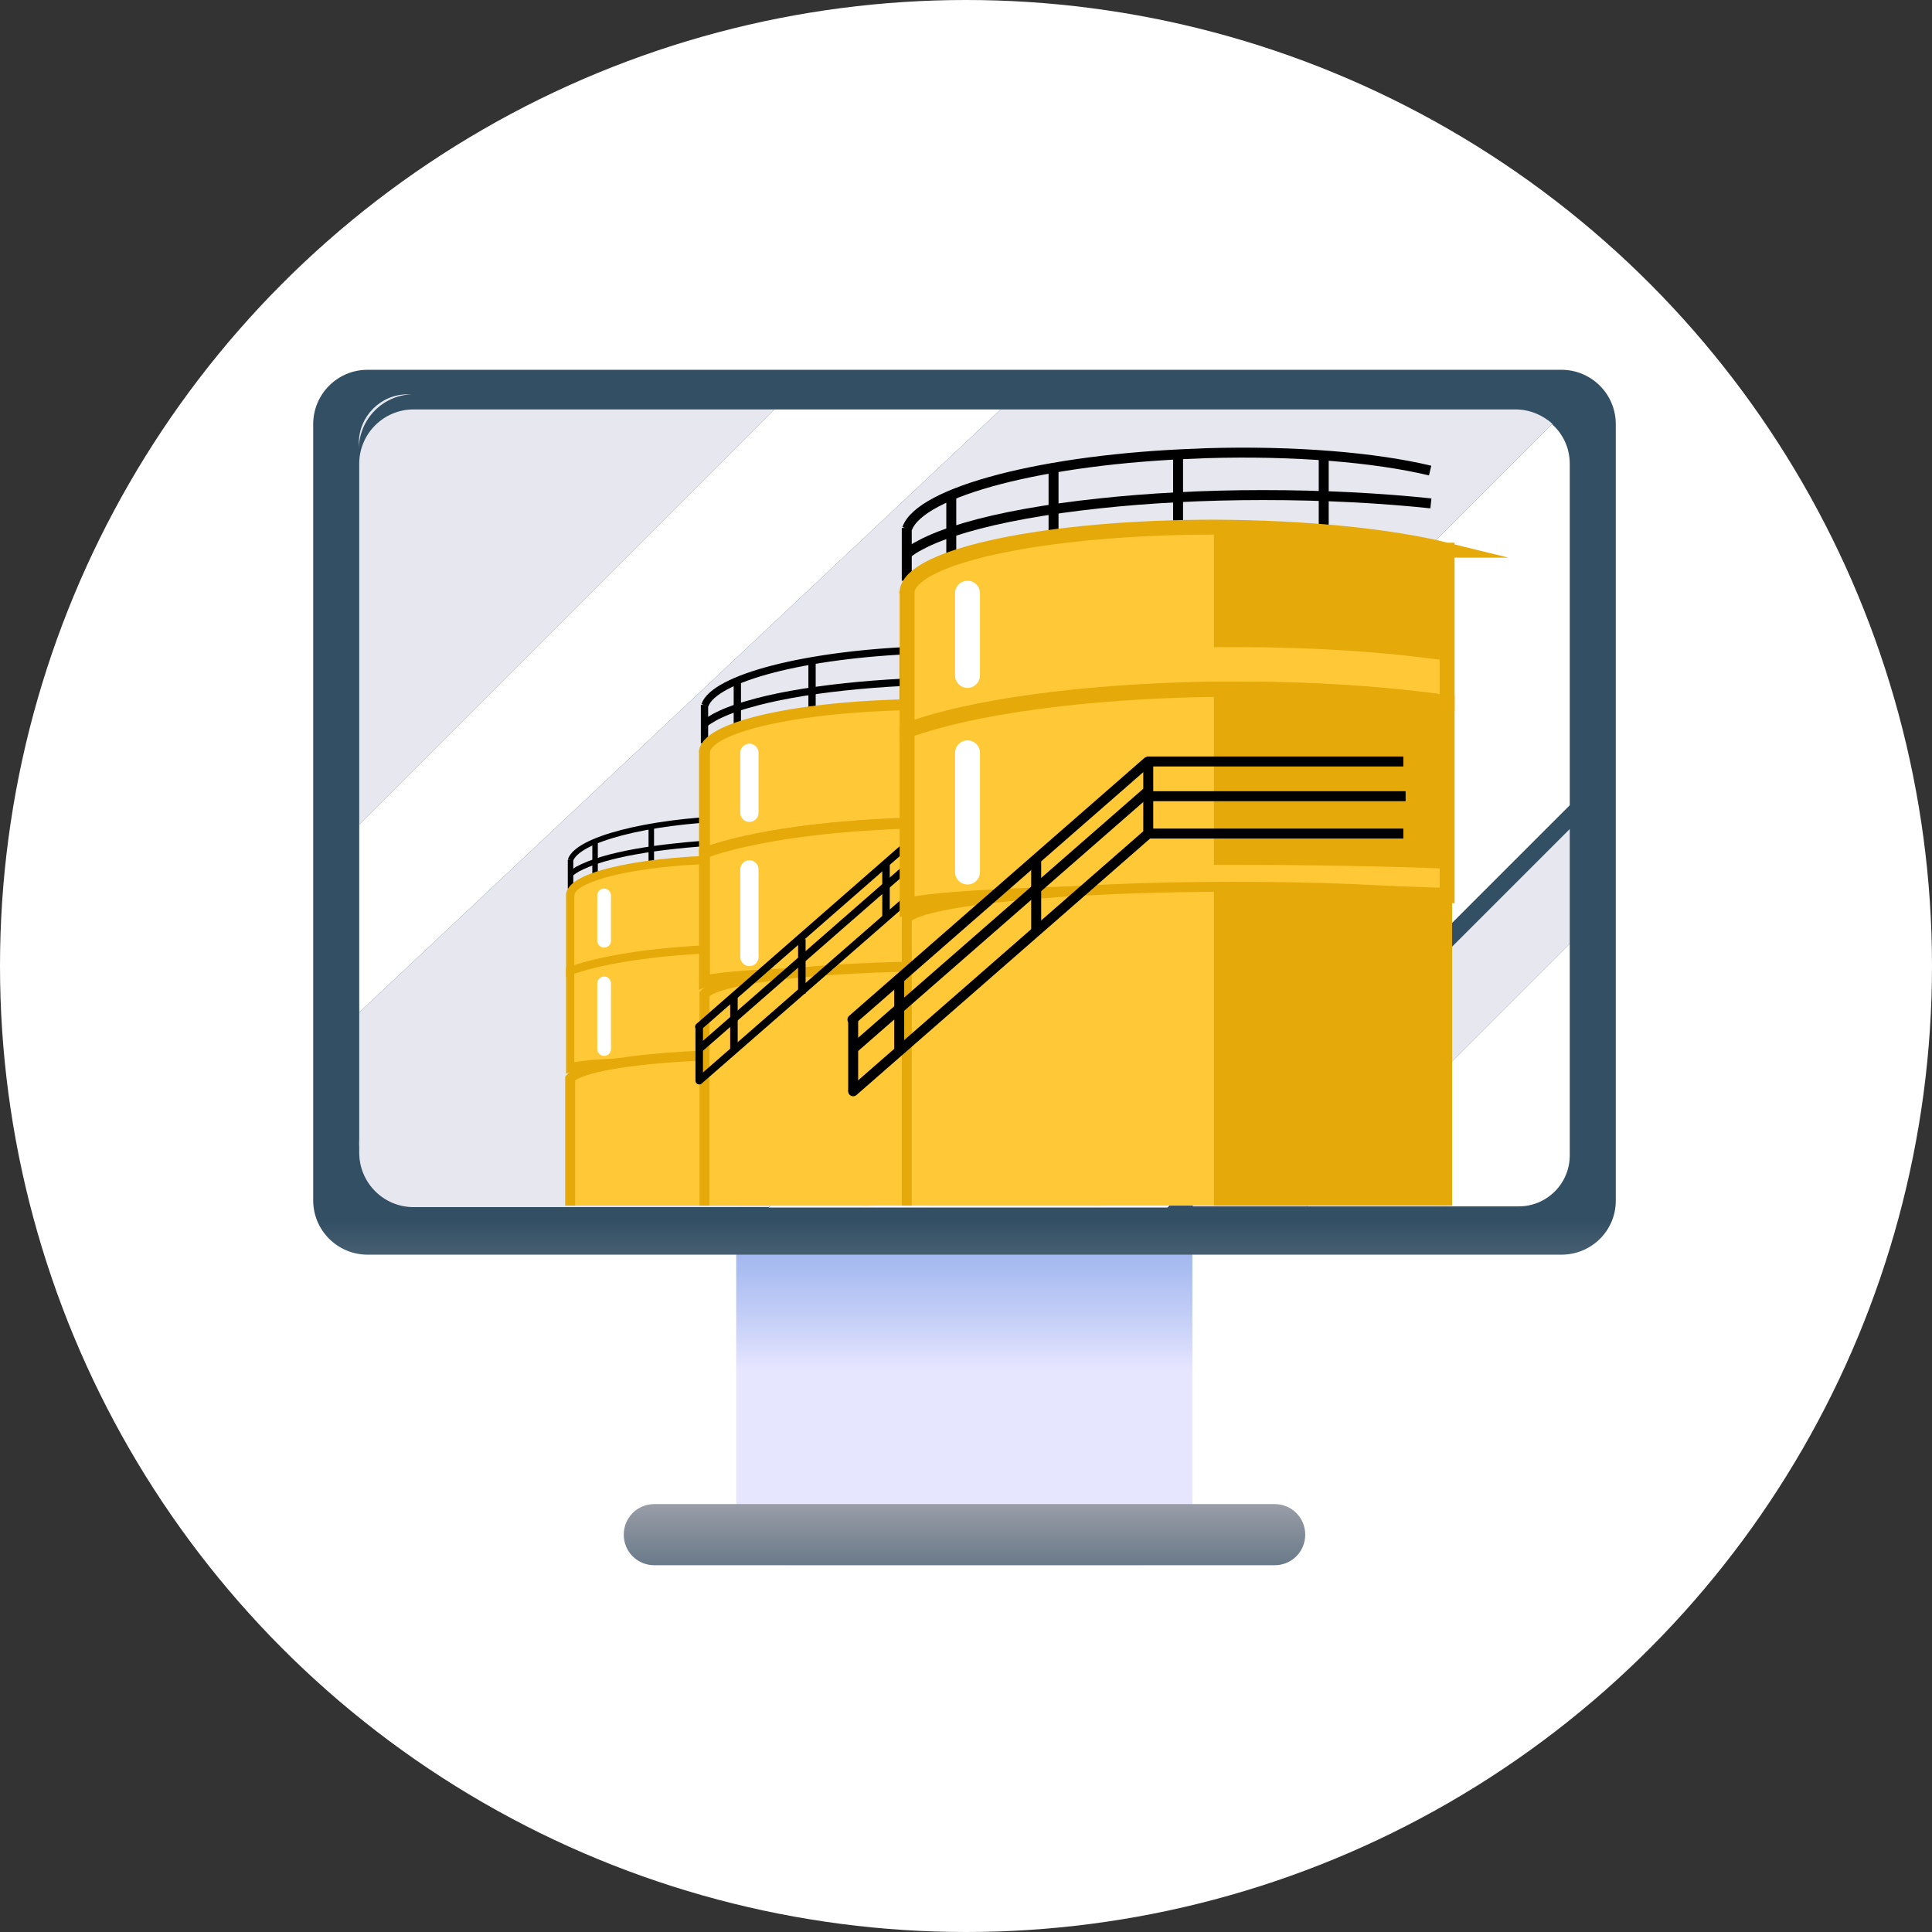<?xml version="1.0" encoding="utf-8"?>
<!-- Generator: Adobe Illustrator 24.1.2, SVG Export Plug-In . SVG Version: 6.00 Build 0)  -->
<svg version="1.1" id="Layer_1" xmlns="http://www.w3.org/2000/svg" xmlns:xlink="http://www.w3.org/1999/xlink" x="0px" y="0px"
	 width="512px" height="512px" viewBox="0 0 512 512" style="enable-background:new 0 0 512 512;" xml:space="preserve">
<rect x="0" y="0" width="512" height="512" fill="#333333" stroke="none"/>
<style type="text/css">
	.st0{fill:#FFFFFF;}
	.st1{fill:url(#SVGID_1_);}
	.st2{fill:url(#SVGID_2_);}
	.st3{fill:url(#SVGID_3_);}
	.st4{fill:#E6E7EF;}
	.st5{clip-path:url(#SVGID_5_);}
	.st6{fill:none;stroke:#000000;stroke-width:1.454;stroke-miterlimit:10;}
	.st7{fill:none;}
	.st8{fill:#FFC837;stroke:#E5AA0A;stroke-width:2.18;stroke-miterlimit:10;}
	.st9{fill:none;stroke:#E5AA0A;stroke-width:2.18;stroke-miterlimit:10;}
	.st10{fill:#FFC837;stroke:#E5AA0A;stroke-width:2.639;stroke-miterlimit:10;}
	.st11{fill:#E5AA0A;}
	.st12{fill:none;stroke:#FFFFFF;stroke-width:3.634;stroke-linecap:round;stroke-miterlimit:10;}
	.st13{fill:none;stroke:#000000;stroke-width:1.933;stroke-miterlimit:10;}
	.st14{fill:#FFC837;stroke:#E5AA0A;stroke-width:2.9;stroke-miterlimit:10;}
	.st15{fill:none;stroke:#E5AA0A;stroke-width:2.9;stroke-miterlimit:10;}
	.st16{fill:none;stroke:#FFFFFF;stroke-width:4.833;stroke-linecap:round;stroke-miterlimit:10;}
	.st17{fill:none;stroke:#000000;stroke-width:1.984;stroke-linecap:round;stroke-miterlimit:10;}
	.st18{fill:none;stroke:#000000;stroke-width:1.984;stroke-miterlimit:10;}
	.st19{fill:none;stroke:#000000;stroke-width:2.639;stroke-miterlimit:10;}
	.st20{fill:#FFC837;stroke:#E5AA0A;stroke-width:3.958;stroke-miterlimit:10;}
	.st21{fill:none;stroke:#E5AA0A;stroke-width:3.958;stroke-miterlimit:10;}
	.st22{fill:none;stroke:#FFFFFF;stroke-width:6.597;stroke-linecap:round;stroke-miterlimit:10;}
	.st23{fill:none;stroke:#000000;stroke-width:2.639;stroke-linecap:round;stroke-miterlimit:10;}
</style>
<circle class="st0" cx="256" cy="256" r="256"/>
<linearGradient id="SVGID_1_" gradientUnits="userSpaceOnUse" x1="255.593" y1="363.328" x2="255.593" y2="328.322">
	<stop  offset="0" style="stop-color:#E7E6FF"/>
	<stop  offset="0.339" style="stop-color:#C9D2F8"/>
	<stop  offset="0.764" style="stop-color:#AABDF1"/>
	<stop  offset="1" style="stop-color:#9EB5EE"/>
</linearGradient>
<path class="st1" d="M301.6,414.8h-92.1c-7.9,0-14.4-6.4-14.4-14.4v-74.8c0-7.9,6.4-14.4,14.4-14.4h92.1c7.9,0,14.4,6.4,14.4,14.4
	v74.8C316,408.4,309.6,414.8,301.6,414.8z"/>
<linearGradient id="SVGID_2_" gradientUnits="userSpaceOnUse" x1="255.593" y1="390.623" x2="255.593" y2="435.839">
	<stop  offset="0" style="stop-color:#B2B1B9"/>
	<stop  offset="0.296" style="stop-color:#89919D"/>
	<stop  offset="0.773" style="stop-color:#4B6274"/>
	<stop  offset="1" style="stop-color:#334F64"/>
</linearGradient>
<path class="st2" d="M337.8,414.8H173.4c-4.5,0-8.1-3.6-8.1-8.1l0,0c0-4.5,3.6-8.1,8.1-8.1h164.4c4.5,0,8.1,3.6,8.1,8.1l0,0
	C345.9,411.2,342.3,414.8,337.8,414.8z"/>
<linearGradient id="SVGID_3_" gradientUnits="userSpaceOnUse" x1="255.593" y1="371.722" x2="255.593" y2="323.57">
	<stop  offset="0" style="stop-color:#B2B1B9"/>
	<stop  offset="0.296" style="stop-color:#89919D"/>
	<stop  offset="0.773" style="stop-color:#4B6274"/>
	<stop  offset="1" style="stop-color:#334F64"/>
</linearGradient>
<path class="st3" d="M413.8,332.5H97.4c-7.9,0-14.4-6.4-14.4-14.4V112.4c0-7.9,6.4-14.4,14.4-14.4h316.4c7.9,0,14.4,6.4,14.4,14.4
	v205.8C428.2,326.1,421.8,332.5,413.8,332.5z"/>
<g>
	<path class="st4" d="M109.6,104.5H108c-7.1,0-12.9,5.8-12.9,12.9v1.5C95.2,111,101.6,104.5,109.6,104.5z"/>
	<path class="st4" d="M95.2,301.6v1.5c0,7.1,5.8,12.9,12.9,12.9h1.5C101.6,316,95.2,309.5,95.2,301.6z"/>
	<g>
		<path class="st0" d="M205.2,108.5c-36.7,36.7-73.3,73.3-110,110v49.8l170-159.8H205.2z"/>
		<path class="st0" d="M402.5,319.7c7.4,0,13.5-6,13.5-13.5v-56.1l-69.6,69.6H402.5z"/>
		<path class="st0" d="M411.3,112.4L203.7,320h105.7L416,213.4v-90.5C416,118.7,414.2,115,411.3,112.4z"/>
		<path class="st4" d="M109.6,108.5c-7.9,0-14.4,6.4-14.4,14.4v95.6c36.7-36.7,73.3-73.3,110-110H109.6z"/>
		<path class="st4" d="M401.6,108.5H265.2l-170,159.8v37.2c0,7.9,6.4,14.4,14.4,14.4h94.2l207.6-207.6
			C408.8,110,405.4,108.5,401.6,108.5z"/>
		<polygon class="st4" points="346.4,319.7 416,250.1 416,219.7 316,319.7 		"/>
	</g>
</g>
<g>
	<defs>
		<rect id="SVGID_4_" x="96" y="108" width="320.8" height="211.5"/>
	</defs>
	<clipPath id="SVGID_5_">
		<use xlink:href="#SVGID_4_"  style="overflow:visible;"/>
	</clipPath>
	<g class="st5">
		<g>
			<g>
				<g>
					<path class="st6" d="M151.2,231.6c0.5-0.4,1.2-0.9,1.9-1.3c1.7-0.9,3.9-1.8,6.6-2.6c5.1-1.5,11.8-2.7,19.5-3.5
						c7.2-0.8,15.3-1.2,23.8-1.2c8.8,0,17.2,0.4,24.5,1.2"/>
					<path class="st6" d="M151.2,227.9c1.9-5.4,20-10.2,42.5-11c0.4,0,0.8,0,1.2,0c12.9-0.4,24.6,0.6,32.7,2.5"/>
				</g>
				<g>
					<polyline class="st6" points="151.2,227.8 151.2,229.2 151.2,231.6 151.2,235.5 					"/>
				</g>
				<line class="st6" x1="157.7" y1="223" x2="157.7" y2="231.7"/>
				<line class="st6" x1="172.6" y1="219" x2="172.6" y2="229.2"/>
				<line class="st6" x1="190.8" y1="217.2" x2="190.8" y2="227.7"/>
				<line class="st6" x1="212" y1="217" x2="212" y2="227.9"/>
			</g>
			<path class="st7" d="M198,241.1c0,0.1,0,0.2,0,0.3"/>
			<path class="st7" d="M198,261.4L198,261.4C198,261.4,198,261.4,198,261.4"/>
			<path class="st7" d="M198,287c-0.1,0-0.1,0.1-0.2,0.1"/>
			<path class="st8" d="M230,231.1v22.3c0,0,0,0,0,0c-8.8-1.2-19.3-2-30.5-2c-1.2,0-2.3,0-3.5,0c-19.1,0.3-35.6,2.6-44.9,6V237
				c0.8-5.2,20.6-9.3,44.9-9.3C209.6,227.7,221.8,229,230,231.1C230,231.1,230,231.1,230,231.1z"/>
			<path class="st9" d="M151.2,237c0,0.1,0,0.2,0,0.3"/>
			<path class="st9" d="M151.2,257.4L151.2,257.4C151.2,257.3,151.2,257.3,151.2,257.4"/>
			<path class="st9" d="M151.2,283c-0.1,0-0.1,0.1-0.2,0.1"/>
			<path class="st8" d="M230,253.3v28.1c-8.4-0.4-19.3-0.6-31.2-0.6c-24.6,0-44.9,0.9-47.7,2.1v-25.6c9.3-3.4,25.8-5.7,44.9-6
				c1.1,0,2.3,0,3.5,0C210.7,251.3,221.2,252.1,230,253.3C230,253.3,230,253.3,230,253.3z"/>
			<path class="st10" d="M230,281.3v133.9h-78.9V285.8c2.8-3.5,23.1-6.3,47.7-6.3C210.8,279.6,221.7,280.2,230,281.3z"/>
			<path class="st11" d="M230,231v16.1c-8.8-1.3-19.3-2-30.6-2c-1.2,0-2.3,0-3.4,0v-17.5C209.6,227.7,221.8,229,230,231z"/>
			<path class="st11" d="M230,253.3v24.2c-8.4-0.4-19.3-0.6-31.2-0.6c-0.9,0-1.9,0-2.8,0v-25.6c1.1,0,2.3,0,3.5,0
				C210.7,251.3,221.2,252.1,230,253.3z"/>
			<path class="st11" d="M230,281.2v44.7h-34v-45.2c0.9,0,1.8,0,2.8,0C210.7,280.6,221.6,280.8,230,281.2z"/>
			<line class="st12" x1="160.1" y1="237.3" x2="160.1" y2="249.3"/>
			<line class="st12" x1="160.1" y1="260.6" x2="160.1" y2="278"/>
		</g>
		<g>
			<g>
				<g>
					<path class="st13" d="M186.7,191.8c0.7-0.6,1.6-1.1,2.6-1.7c2.2-1.2,5.2-2.4,8.8-3.4c6.7-2,15.7-3.6,26-4.7
						c9.5-1,20.3-1.6,31.7-1.6c11.8,0,22.9,0.6,32.6,1.6"/>
					<path class="st13" d="M186.8,186.9c2.5-7.2,26.7-13.5,56.5-14.6c0.5,0,1,0,1.6-0.1c17.2-0.5,32.7,0.8,43.5,3.4"/>
				</g>
				<g>
					<polyline class="st13" points="186.7,186.8 186.7,188.7 186.7,191.8 186.7,197 					"/>
				</g>
				<line class="st13" x1="195.4" y1="180.4" x2="195.4" y2="192"/>
				<line class="st13" x1="215.2" y1="175.1" x2="215.2" y2="188.6"/>
				<line class="st13" x1="239.4" y1="172.6" x2="239.4" y2="186.7"/>
				<line class="st13" x1="267.7" y1="172.4" x2="267.7" y2="186.9"/>
			</g>
			<path class="st7" d="M249.1,204.4c0,0.1,0,0.3,0,0.4"/>
			<path class="st7" d="M249,231.5L249,231.5C249,231.5,249,231.5,249,231.5"/>
			<path class="st7" d="M249.1,265.6c-0.1,0-0.2,0.1-0.2,0.1"/>
			<path class="st14" d="M291.6,191.1v29.6c0,0,0,0,0,0c-11.7-1.7-25.6-2.6-40.6-2.6c-1.5,0-3.1,0-4.6,0c-25.3,0.3-47.3,3.4-59.7,8
				v-27c1-6.9,27.4-12.4,59.7-12.4C264.5,186.7,280.6,188.4,291.6,191.1C291.6,191.1,291.6,191.1,291.6,191.1z"/>
			<path class="st15" d="M186.7,199c0,0.1,0,0.3,0,0.4"/>
			<path class="st15" d="M186.7,226.1L186.7,226.1C186.7,226.1,186.7,226.1,186.7,226.1"/>
			<path class="st15" d="M186.7,260.2c-0.1,0-0.2,0.1-0.2,0.1"/>
			<path class="st14" d="M291.6,220.7v37.4c-11.2-0.5-25.7-0.8-41.5-0.8c-32.7,0-59.7,1.2-63.4,2.8v-34.1c12.4-4.5,34.3-7.6,59.7-8
				c1.5,0,3,0,4.6,0C266,218.1,279.9,219,291.6,220.7C291.6,220.7,291.6,220.7,291.6,220.7z"/>
			<path class="st10" d="M291.6,258.1v157.1H186.7V263.4c3.7-4.1,30.7-7.3,63.4-7.3C266,256.1,280.5,256.8,291.6,258.1z"/>
			<path class="st11" d="M291.6,191.1v21.5c-11.7-1.7-25.7-2.6-40.6-2.6c-1.5,0-3,0-4.6,0v-23.3
				C264.5,186.7,280.6,188.4,291.6,191.1z"/>
			<path class="st11" d="M291.6,220.7v32.2c-11.2-0.5-25.7-0.8-41.5-0.8c-1.2,0-2.5,0-3.7,0v-34.1c1.5,0,3,0,4.6,0
				C266,218.1,279.9,219,291.6,220.7z"/>
			<path class="st11" d="M291.6,258.9v147.7h-45.2V257c1.2,0,2.5,0,3.7,0C265.9,257,280.4,257.7,291.6,258.9z"/>
			<line class="st16" x1="198.6" y1="199.5" x2="198.6" y2="215.4"/>
			<line class="st16" x1="198.6" y1="230.4" x2="198.6" y2="253.6"/>
		</g>
		<g>
			<line class="st17" x1="244.1" y1="235.1" x2="185.3" y2="286.4"/>
			<line class="st18" x1="185.3" y1="272.1" x2="185.3" y2="286.4"/>
			<line class="st18" x1="234.8" y1="228.9" x2="234.8" y2="243.3"/>
			<line class="st18" x1="212.5" y1="248.9" x2="212.5" y2="263.3"/>
			<line class="st18" x1="194.5" y1="264.1" x2="194.5" y2="278.5"/>
			<line class="st17" x1="243.9" y1="220.8" x2="185.2" y2="272.1"/>
			<line class="st18" x1="243.9" y1="226.8" x2="185.2" y2="278.1"/>
			<line class="st18" x1="243.8" y1="220.7" x2="269.6" y2="220.7"/>
			<line class="st18" x1="243.8" y1="235.1" x2="269.6" y2="235.1"/>
			<line class="st18" x1="243.8" y1="227.7" x2="269.6" y2="227.7"/>
		</g>
		<g>
			<g>
				<g>
					<path class="st19" d="M240.3,146.8c0.9-0.8,2.1-1.6,3.5-2.3c3.1-1.7,7.1-3.2,12.1-4.7c9.2-2.7,21.4-4.9,35.5-6.4
						c13-1.4,27.7-2.2,43.3-2.2c16.1,0,31.2,0.8,44.5,2.2"/>
					<path class="st19" d="M240.4,140.1c3.4-9.8,36.4-18.5,77.1-19.9c0.7,0,1.4-0.1,2.1-0.1c23.5-0.7,44.7,1.1,59.4,4.6"/>
				</g>
				<g>
					<polyline class="st19" points="240.3,139.9 240.3,142.5 240.3,146.7 240.3,153.9 					"/>
				</g>
				<line class="st19" x1="252.1" y1="131.2" x2="252.1" y2="147"/>
				<line class="st19" x1="279.2" y1="123.9" x2="279.2" y2="142.4"/>
				<line class="st19" x1="312.2" y1="120.6" x2="312.2" y2="139.8"/>
				<line class="st19" x1="350.8" y1="120.3" x2="350.8" y2="140.1"/>
			</g>
			<path class="st7" d="M325.4,164c0,0.2,0,0.4,0,0.6"/>
			<path class="st7" d="M325.3,201L325.3,201C325.3,200.9,325.4,200.9,325.3,201"/>
			<path class="st7" d="M325.4,247.5c-0.1,0.1-0.2,0.1-0.3,0.2"/>
			<path class="st20" d="M383.5,145.8v40.4c0,0,0,0,0,0c-16-2.3-35-3.6-55.4-3.6c-2.1,0-4.2,0-6.3,0c-34.6,0.5-64.6,4.7-81.4,10.9
				v-36.9c1.4-9.4,37.3-16.9,81.4-16.9C346.4,139.8,368.5,142.1,383.5,145.8C383.4,145.8,383.5,145.8,383.5,145.8z"/>
			<path class="st21" d="M240.3,156.7c0,0.2,0,0.4,0,0.6"/>
			<path class="st21" d="M240.3,193.6L240.3,193.6C240.3,193.5,240.3,193.5,240.3,193.6"/>
			<path class="st21" d="M240.3,240.1c-0.1,0.1-0.2,0.1-0.3,0.2"/>
			<path class="st20" d="M383.5,186.2v51.1c-15.2-0.6-35-1-56.6-1c-44.7,0-81.5,1.7-86.5,3.8v-46.5c16.9-6.2,46.8-10.4,81.4-10.9
				c2.1,0,4.2,0,6.3,0C348.4,182.6,367.4,184,383.5,186.2C383.4,186.2,383.5,186.2,383.5,186.2z"/>
			<path class="st10" d="M383.5,237.2v177.9H240.3V243.3c5-4.7,41.9-8.3,86.5-8.3C348.5,235,368.2,235.8,383.5,237.2z"/>
			<path class="st11" d="M383.4,145.8v29.3c-16-2.3-35-3.6-55.5-3.6c-2.1,0-4.2,0-6.2,0v-31.8C346.4,139.8,368.5,142.1,383.4,145.8z
				"/>
			<path class="st11" d="M383.4,186.2v44c-15.2-0.6-35-1-56.6-1c-1.7,0-3.4,0-5.1,0v-46.5c2.1,0,4.2,0,6.3,0
				C348.4,182.6,367.4,184,383.4,186.2z"/>
			<path class="st11" d="M383.4,237.8v162.8h-61.7V235.8c1.7,0,3.4,0,5.1,0C348.4,235.7,368.2,236.5,383.4,237.8z"/>
			<line class="st22" x1="256.4" y1="157.2" x2="256.4" y2="179"/>
			<line class="st22" x1="256.4" y1="199.5" x2="256.4" y2="231.1"/>
		</g>
		<g>
			<line class="st23" x1="304.3" y1="220.9" x2="226.1" y2="289.2"/>
			<line class="st19" x1="226.1" y1="270.1" x2="226.1" y2="289.2"/>
			<line class="st19" x1="304.3" y1="202.1" x2="304.3" y2="221.2"/>
			<line class="st19" x1="274.6" y1="227.8" x2="274.6" y2="247"/>
			<line class="st19" x1="238.3" y1="259.5" x2="238.3" y2="278.6"/>
			<line class="st23" x1="304.1" y1="201.9" x2="225.9" y2="270.2"/>
			<line class="st19" x1="304.1" y1="209.8" x2="225.9" y2="278.1"/>
			<line class="st19" x1="303.9" y1="201.8" x2="371.9" y2="201.8"/>
			<line class="st19" x1="303.9" y1="220.9" x2="371.9" y2="220.9"/>
			<line class="st19" x1="303.9" y1="211" x2="372.5" y2="211"/>
		</g>
	</g>
</g>
</svg>
